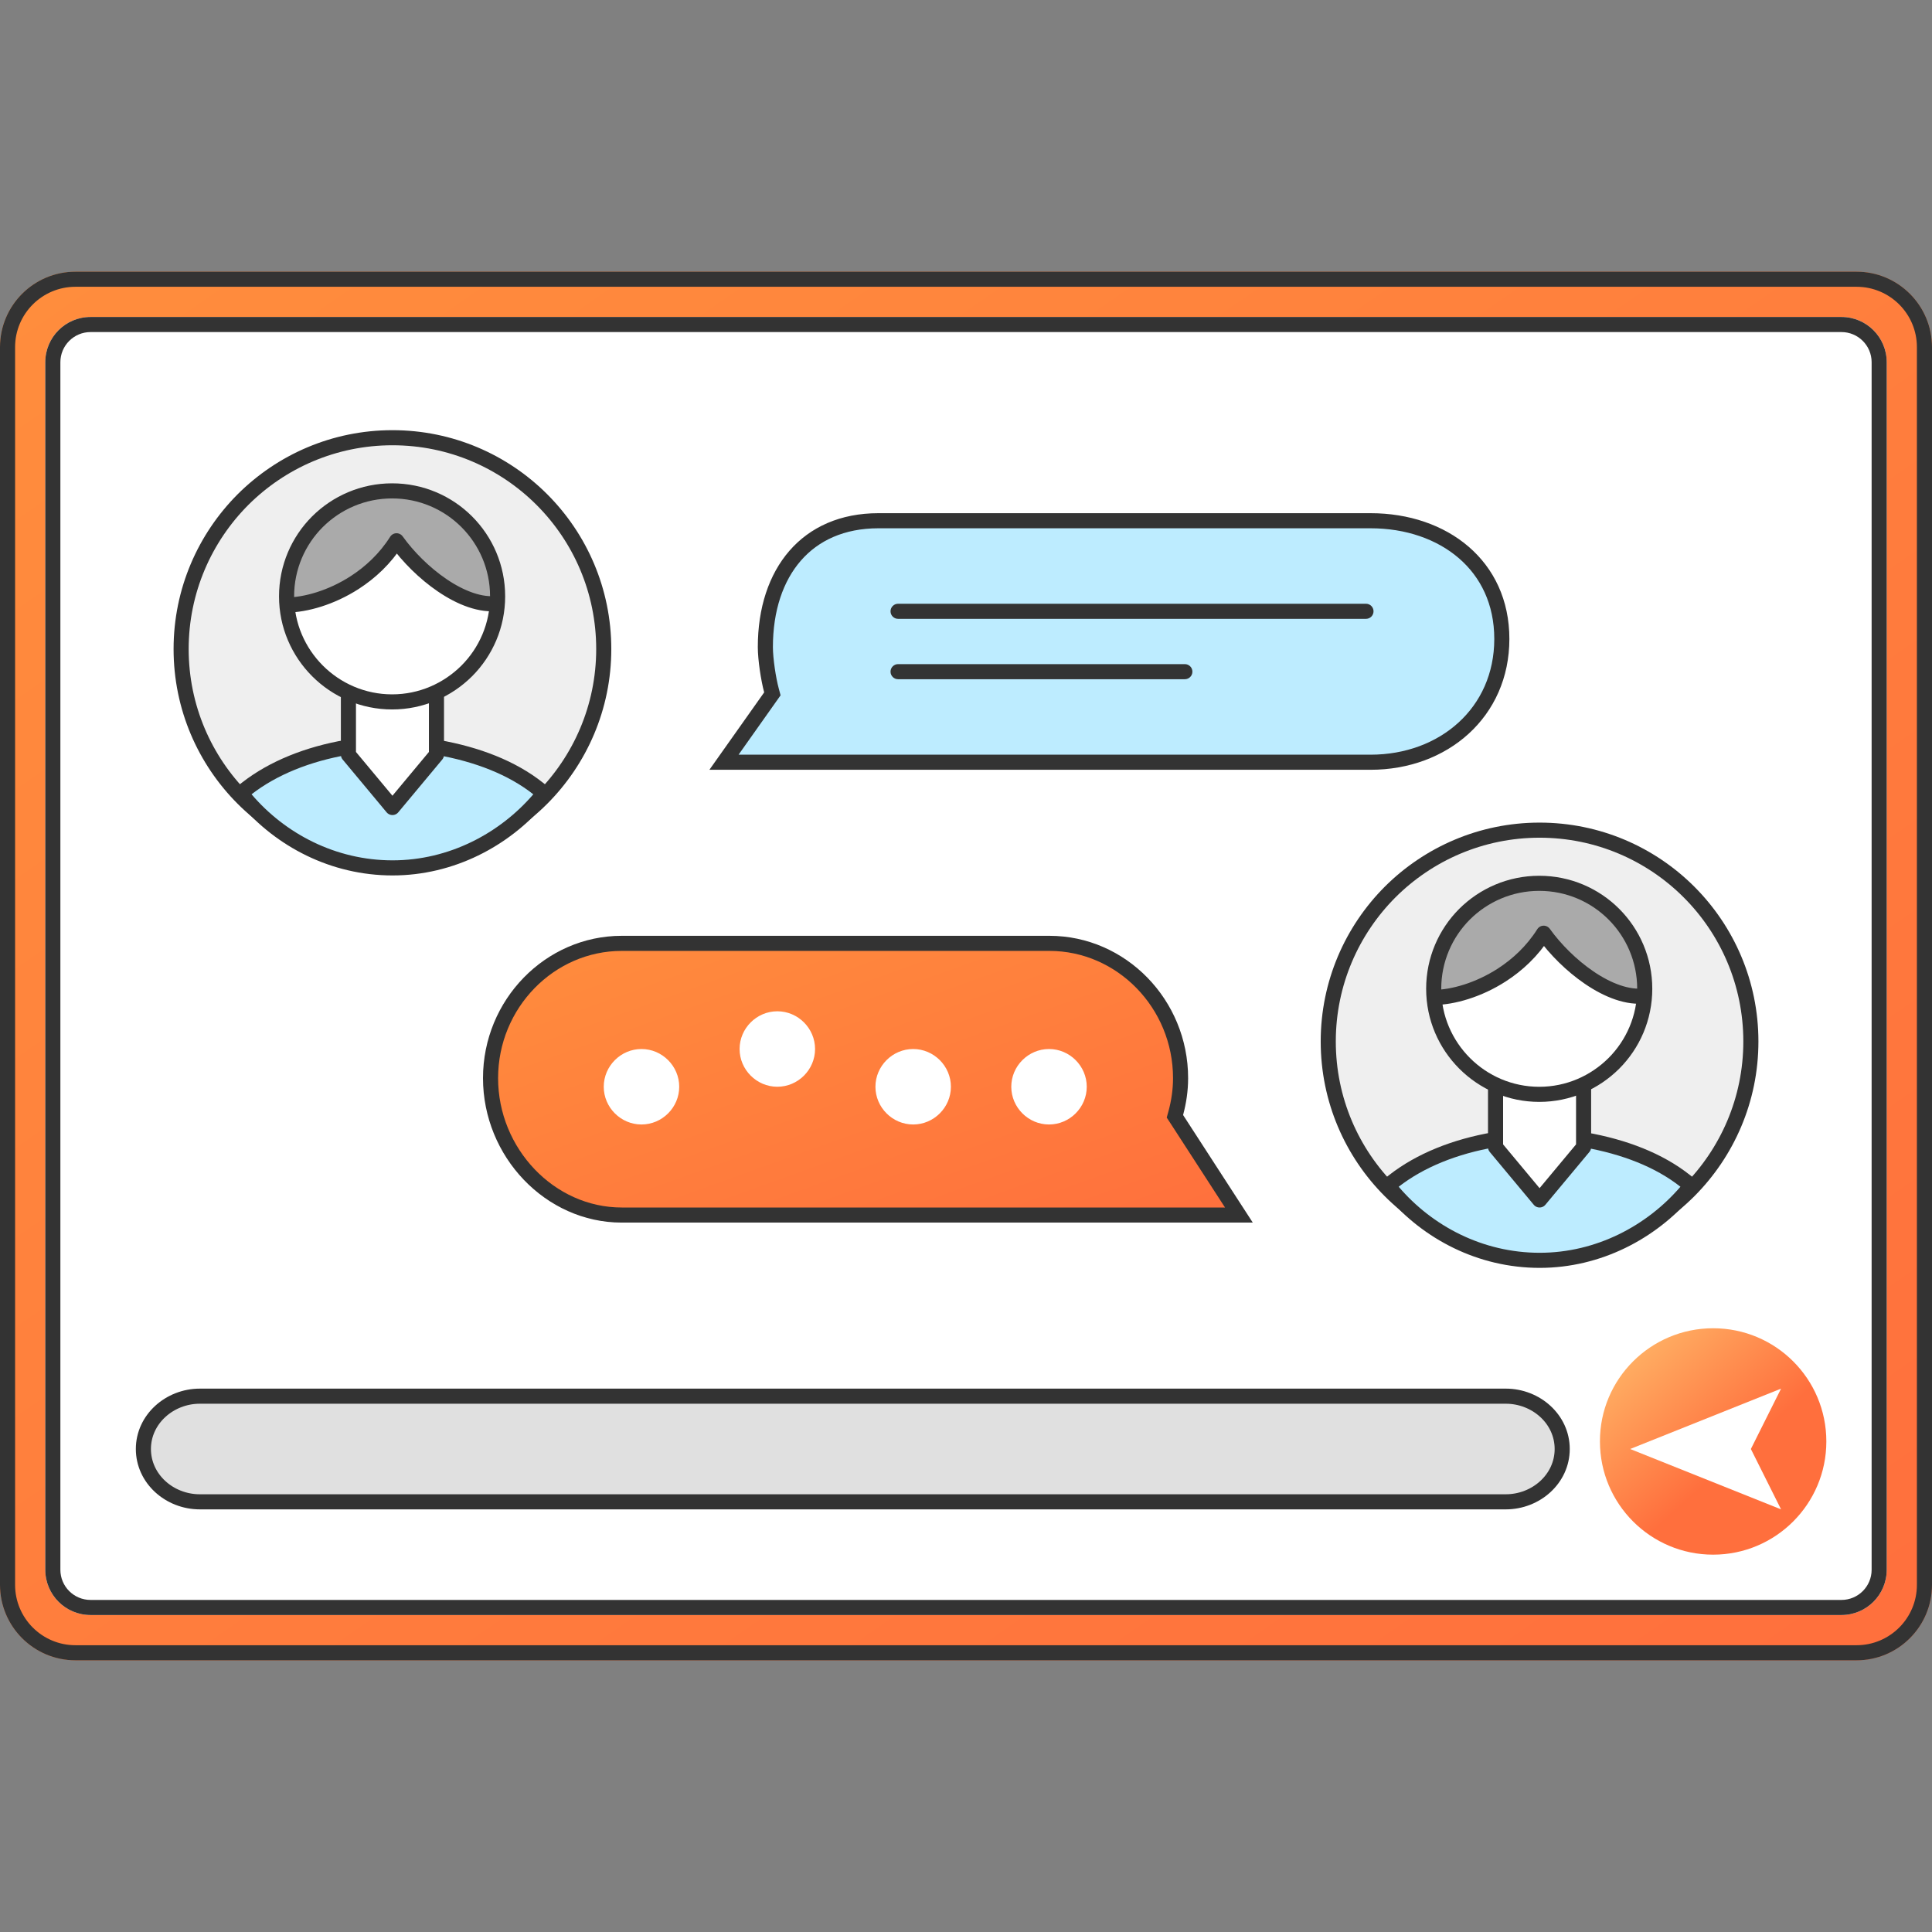 <svg width="128" height="128" viewBox="0 0 128 128" fill="none" xmlns="http://www.w3.org/2000/svg">
<rect x="0" y="0" width="128" height="128" fill="#808080" stroke="none"/>
<path d="M0 23C0 20.239 2.239 18 5 18H123C125.761 18 128 20.239 128 23V105C128 107.761 125.761 110 123 110H5C2.239 110 0 107.761 0 105V23Z" fill="url(#paint0_linear_125_4452)"/>
<path fill-rule="evenodd" clip-rule="evenodd" d="M123 19H5C2.791 19 1 20.791 1 23V105C1 107.209 2.791 109 5 109H123C125.209 109 127 107.209 127 105V23C127 20.791 125.209 19 123 19ZM5 18C2.239 18 0 20.239 0 23V105C0 107.761 2.239 110 5 110H123C125.761 110 128 107.761 128 105V23C128 20.239 125.761 18 123 18H5Z" fill="#333333"/>
<path d="M3 24C3 22.343 4.343 21 6 21H122C123.657 21 125 22.343 125 24V104C125 105.657 123.657 107 122 107H6C4.343 107 3 105.657 3 104V24Z" fill="white"/>
<path fill-rule="evenodd" clip-rule="evenodd" d="M122 22H6C4.895 22 4 22.895 4 24V104C4 105.105 4.895 106 6 106H122C123.105 106 124 105.105 124 104V24C124 22.895 123.105 22 122 22ZM6 21C4.343 21 3 22.343 3 24V104C3 105.657 4.343 107 6 107H122C123.657 107 125 105.657 125 104V24C125 22.343 123.657 21 122 21H6Z" fill="#333333"/>
<path fill-rule="evenodd" clip-rule="evenodd" d="M102 55C105.864 55 109.367 56.565 111.901 59.099C114.435 61.633 116 65.136 116 69C116 72.864 114.429 76.367 111.901 78.901C109.367 81.435 105.864 83 102 83C98.136 83 94.633 81.435 92.099 78.901C89.565 76.367 88 72.864 88 69C88 65.136 89.571 61.633 92.099 59.099C94.633 56.571 98.136 55 102 55Z" fill="#EFEFEF" stroke="#333333"/>
<path fill-rule="evenodd" clip-rule="evenodd" d="M102.26 61.614C103.603 63.882 106.764 66.517 108.969 66.2C108.988 65.972 109 65.744 109 65.516C109 61.639 105.858 58.503 101.988 58.503C98.111 58.503 94.975 61.645 94.975 65.516C94.975 65.782 94.988 66.048 95.019 66.308C97.123 66.276 100.594 64.857 102.26 61.614Z" fill="#AAAAAA"/>
<path d="M99.092 75.5L99.049 75.5L99.007 75.507C96.386 75.957 94.09 76.883 92.359 78.231L91.947 78.552L92.286 78.949C94.597 81.66 98.08 83.5 102.008 83.5C105.916 83.5 109.409 81.631 111.712 78.951L112.052 78.556L111.643 78.233C109.919 76.87 107.62 75.979 105.007 75.519L104.964 75.511L104.921 75.511L99.092 75.5Z" fill="#BDECFF" stroke="#333333"/>
<path fill-rule="evenodd" clip-rule="evenodd" d="M104.984 75.873L105.161 75.639C105.244 75.531 105.244 75.48 105.244 75.221V74.467V70.754C104.268 71.268 103.166 71.553 101.988 71.553C100.809 71.553 99.707 71.261 98.731 70.754V70.862V74.448V75.214C98.731 75.474 98.731 75.525 98.814 75.632L98.991 75.867C99.777 76.906 100.657 77.811 101.493 78.939C101.696 79.212 101.836 79.338 101.988 79.307C102.146 79.345 102.279 79.212 102.482 78.939C103.312 77.818 104.198 76.912 104.984 75.873Z" fill="white"/>
<path fill-rule="evenodd" clip-rule="evenodd" d="M108.968 66.193C106.764 66.51 103.603 63.881 102.26 61.607C100.594 64.85 97.122 66.276 95.013 66.295C95.406 69.798 98.376 72.522 101.981 72.522C105.63 72.528 108.62 69.747 108.968 66.193Z" fill="white"/>
<path d="M101.98 58.522C103.908 58.522 105.657 59.301 106.923 60.567C108.188 61.832 108.968 63.582 108.968 65.509C108.968 67.437 108.188 69.186 106.923 70.451C105.65 71.718 103.906 72.503 101.98 72.503C100.054 72.503 98.304 71.718 97.038 70.452C95.772 69.185 94.986 67.442 94.986 65.509C94.986 63.582 95.766 61.833 97.031 60.567C98.304 59.301 100.053 58.522 101.98 58.522Z" stroke="#333333"/>
<path d="M109.019 65.971C107.866 66.136 106.523 65.616 105.281 64.767C104.129 63.982 103.039 62.899 102.272 61.828C101.525 63.013 100.537 63.925 99.498 64.596C97.946 65.597 96.254 66.072 95 66.085" stroke="#333333" stroke-linejoin="round"/>
<path d="M99.084 71.917V76L102 79.5L104.917 76V71.917" stroke="#333333" stroke-linecap="round" stroke-linejoin="round"/>
<path fill-rule="evenodd" clip-rule="evenodd" d="M26 29C29.864 29 33.367 30.565 35.901 33.099C38.435 35.633 40 39.136 40 43C40 46.864 38.429 50.367 35.901 52.901C33.367 55.435 29.864 57 26 57C22.136 57 18.633 55.435 16.099 52.901C13.565 50.367 12 46.864 12 43C12 39.136 13.571 35.633 16.099 33.099C18.633 30.571 22.136 29 26 29Z" fill="#EFEFEF" stroke="#333333"/>
<path fill-rule="evenodd" clip-rule="evenodd" d="M26.26 35.614C27.603 37.882 30.764 40.517 32.969 40.2C32.988 39.972 33 39.744 33 39.516C33 35.639 29.858 32.503 25.988 32.503C22.111 32.503 18.975 35.645 18.975 39.516C18.975 39.782 18.988 40.048 19.019 40.308C21.123 40.276 24.594 38.857 26.26 35.614Z" fill="#AAAAAA"/>
<path d="M23.092 49.5L23.049 49.5L23.006 49.507C20.386 49.957 18.09 50.883 16.359 52.23L15.947 52.552L16.286 52.949C18.597 55.66 22.08 57.5 26.008 57.5C29.916 57.5 33.409 55.631 35.712 52.951L36.052 52.556L35.643 52.233C33.919 50.87 31.62 49.979 29.006 49.519L28.964 49.511L28.921 49.511L23.092 49.5Z" fill="#BDECFF" stroke="#333333"/>
<path fill-rule="evenodd" clip-rule="evenodd" d="M28.984 49.873L29.161 49.639C29.244 49.531 29.244 49.48 29.244 49.221V48.467V44.755C28.268 45.268 27.166 45.553 25.988 45.553C24.809 45.553 23.707 45.261 22.731 44.755V44.862V48.448V49.214C22.731 49.474 22.731 49.525 22.814 49.632L22.991 49.867C23.777 50.906 24.657 51.812 25.493 52.939C25.696 53.212 25.835 53.338 25.988 53.307C26.146 53.345 26.279 53.212 26.482 52.939C27.311 51.818 28.198 50.912 28.984 49.873Z" fill="white"/>
<path fill-rule="evenodd" clip-rule="evenodd" d="M32.968 40.193C30.764 40.51 27.603 37.881 26.26 35.607C24.594 38.85 21.122 40.276 19.013 40.295C19.405 43.798 22.377 46.522 25.981 46.522C29.63 46.528 32.62 43.747 32.968 40.193Z" fill="white"/>
<path d="M25.98 32.522C27.908 32.522 29.657 33.301 30.923 34.567C32.188 35.832 32.968 37.582 32.968 39.509C32.968 41.437 32.188 43.186 30.923 44.451C29.65 45.718 27.906 46.503 25.98 46.503C24.054 46.503 22.304 45.718 21.038 44.452C19.772 43.185 18.986 41.442 18.986 39.509C18.986 37.582 19.766 35.833 21.031 34.567C22.303 33.301 24.053 32.522 25.98 32.522Z" stroke="#333333"/>
<path d="M33.019 39.971C31.866 40.136 30.523 39.616 29.281 38.767C28.128 37.982 27.039 36.899 26.272 35.828C25.525 37.013 24.537 37.925 23.498 38.596C21.946 39.597 20.254 40.072 19 40.085" stroke="#333333" stroke-linejoin="round"/>
<path d="M23.084 45.917V50L26 53.5L28.917 50V45.917" stroke="#333333" stroke-linecap="round" stroke-linejoin="round"/>
<path d="M99.757 92.5H13.243C11.228 92.5 9.5 94.034 9.5 96C9.5 97.965 11.217 99.5 13.243 99.5H99.757C101.782 99.5 103.5 97.965 103.5 96C103.5 94.035 101.782 92.5 99.757 92.5Z" fill="#E0E0E0" stroke="#333333"/>
<path fill-rule="evenodd" clip-rule="evenodd" d="M113.5 88C117.646 88 121 91.354 121 95.5C121 99.646 117.635 103 113.5 103C109.354 103 106 99.635 106 95.5C105.989 91.365 109.354 88 113.5 88Z" fill="url(#paint1_linear_125_4452)"/>
<path d="M118 92L108 96L118 100L116 96L118 92Z" fill="white"/>
<path d="M51.111 45.741L51.172 45.969L51.036 46.161L47.966 50.5H57.533H90.804C95.642 50.5 99.5 47.201 99.5 42.333C99.5 39.884 98.53 37.939 96.977 36.601C95.416 35.255 93.238 34.5 90.804 34.5H58.201C55.796 34.5 53.941 35.369 52.68 36.818C51.412 38.275 50.707 40.366 50.707 42.868C50.707 43.674 50.911 45.005 51.111 45.741Z" fill="#BDECFF" stroke="#333333"/>
<path fill-rule="evenodd" clip-rule="evenodd" d="M59 40.5C59 40.224 59.224 40 59.5 40H90.5C90.776 40 91 40.224 91 40.5C91 40.776 90.776 41 90.5 41H59.5C59.224 41 59 40.776 59 40.5Z" fill="#333333"/>
<path fill-rule="evenodd" clip-rule="evenodd" d="M59 44.5C59 44.224 59.224 44 59.5 44H78.5C78.776 44 79 44.224 79 44.5C79 44.776 78.776 45 78.5 45H59.5C59.224 45 59 44.776 59 44.5Z" fill="#333333"/>
<path d="M77.9 73.742L77.841 73.957L77.963 74.144L82.08 80.5H71.5H41.189C36.433 80.5 32.5 76.361 32.5 71.429C32.5 66.507 36.424 62.5 41.189 62.5H69.528C74.293 62.5 78.216 66.507 78.216 71.429C78.216 72.237 78.098 73.007 77.9 73.742Z" fill="url(#paint2_linear_125_4452)" stroke="#333333"/>
<path fill-rule="evenodd" clip-rule="evenodd" d="M54 69.5C54 68.129 52.871 67 51.5 67C50.129 67 49 68.129 49 69.5C49 70.871 50.129 72 51.5 72C52.871 72 54 70.871 54 69.5ZM45 72C45 70.629 43.871 69.5 42.5 69.5C41.129 69.5 40 70.629 40 72C40 73.371 41.129 74.5 42.5 74.5C43.871 74.5 45 73.371 45 72ZM63 72C63 70.629 61.871 69.5 60.5 69.5C59.129 69.5 58 70.629 58 72C58 73.371 59.129 74.5 60.5 74.5C61.871 74.5 63 73.371 63 72ZM69.5 69.5C70.871 69.5 72 70.629 72 72C72 73.371 70.871 74.5 69.5 74.5C68.129 74.5 67 73.371 67 72C67 70.629 68.129 69.5 69.5 69.5Z" fill="white"/>
<defs>
<linearGradient id="paint0_linear_125_4452" x1="0" y1="14.406" x2="86.15" y2="138.949" gradientUnits="userSpaceOnUse">
<stop stop-color="#FF8E3D"/>
<stop offset="1" stop-color="#FF6F3D"/>
</linearGradient>
<linearGradient id="paint1_linear_125_4452" x1="105.767" y1="86.992" x2="114.663" y2="96.791" gradientUnits="userSpaceOnUse">
<stop stop-color="#FFC671"/>
<stop offset="1" stop-color="#FF6F3D"/>
</linearGradient>
<linearGradient id="paint2_linear_125_4452" x1="32" y1="61.258" x2="44.082" y2="94.954" gradientUnits="userSpaceOnUse">
<stop stop-color="#FF8E3D"/>
<stop offset="1" stop-color="#FF6F3D"/>
</linearGradient>
</defs>
</svg>
